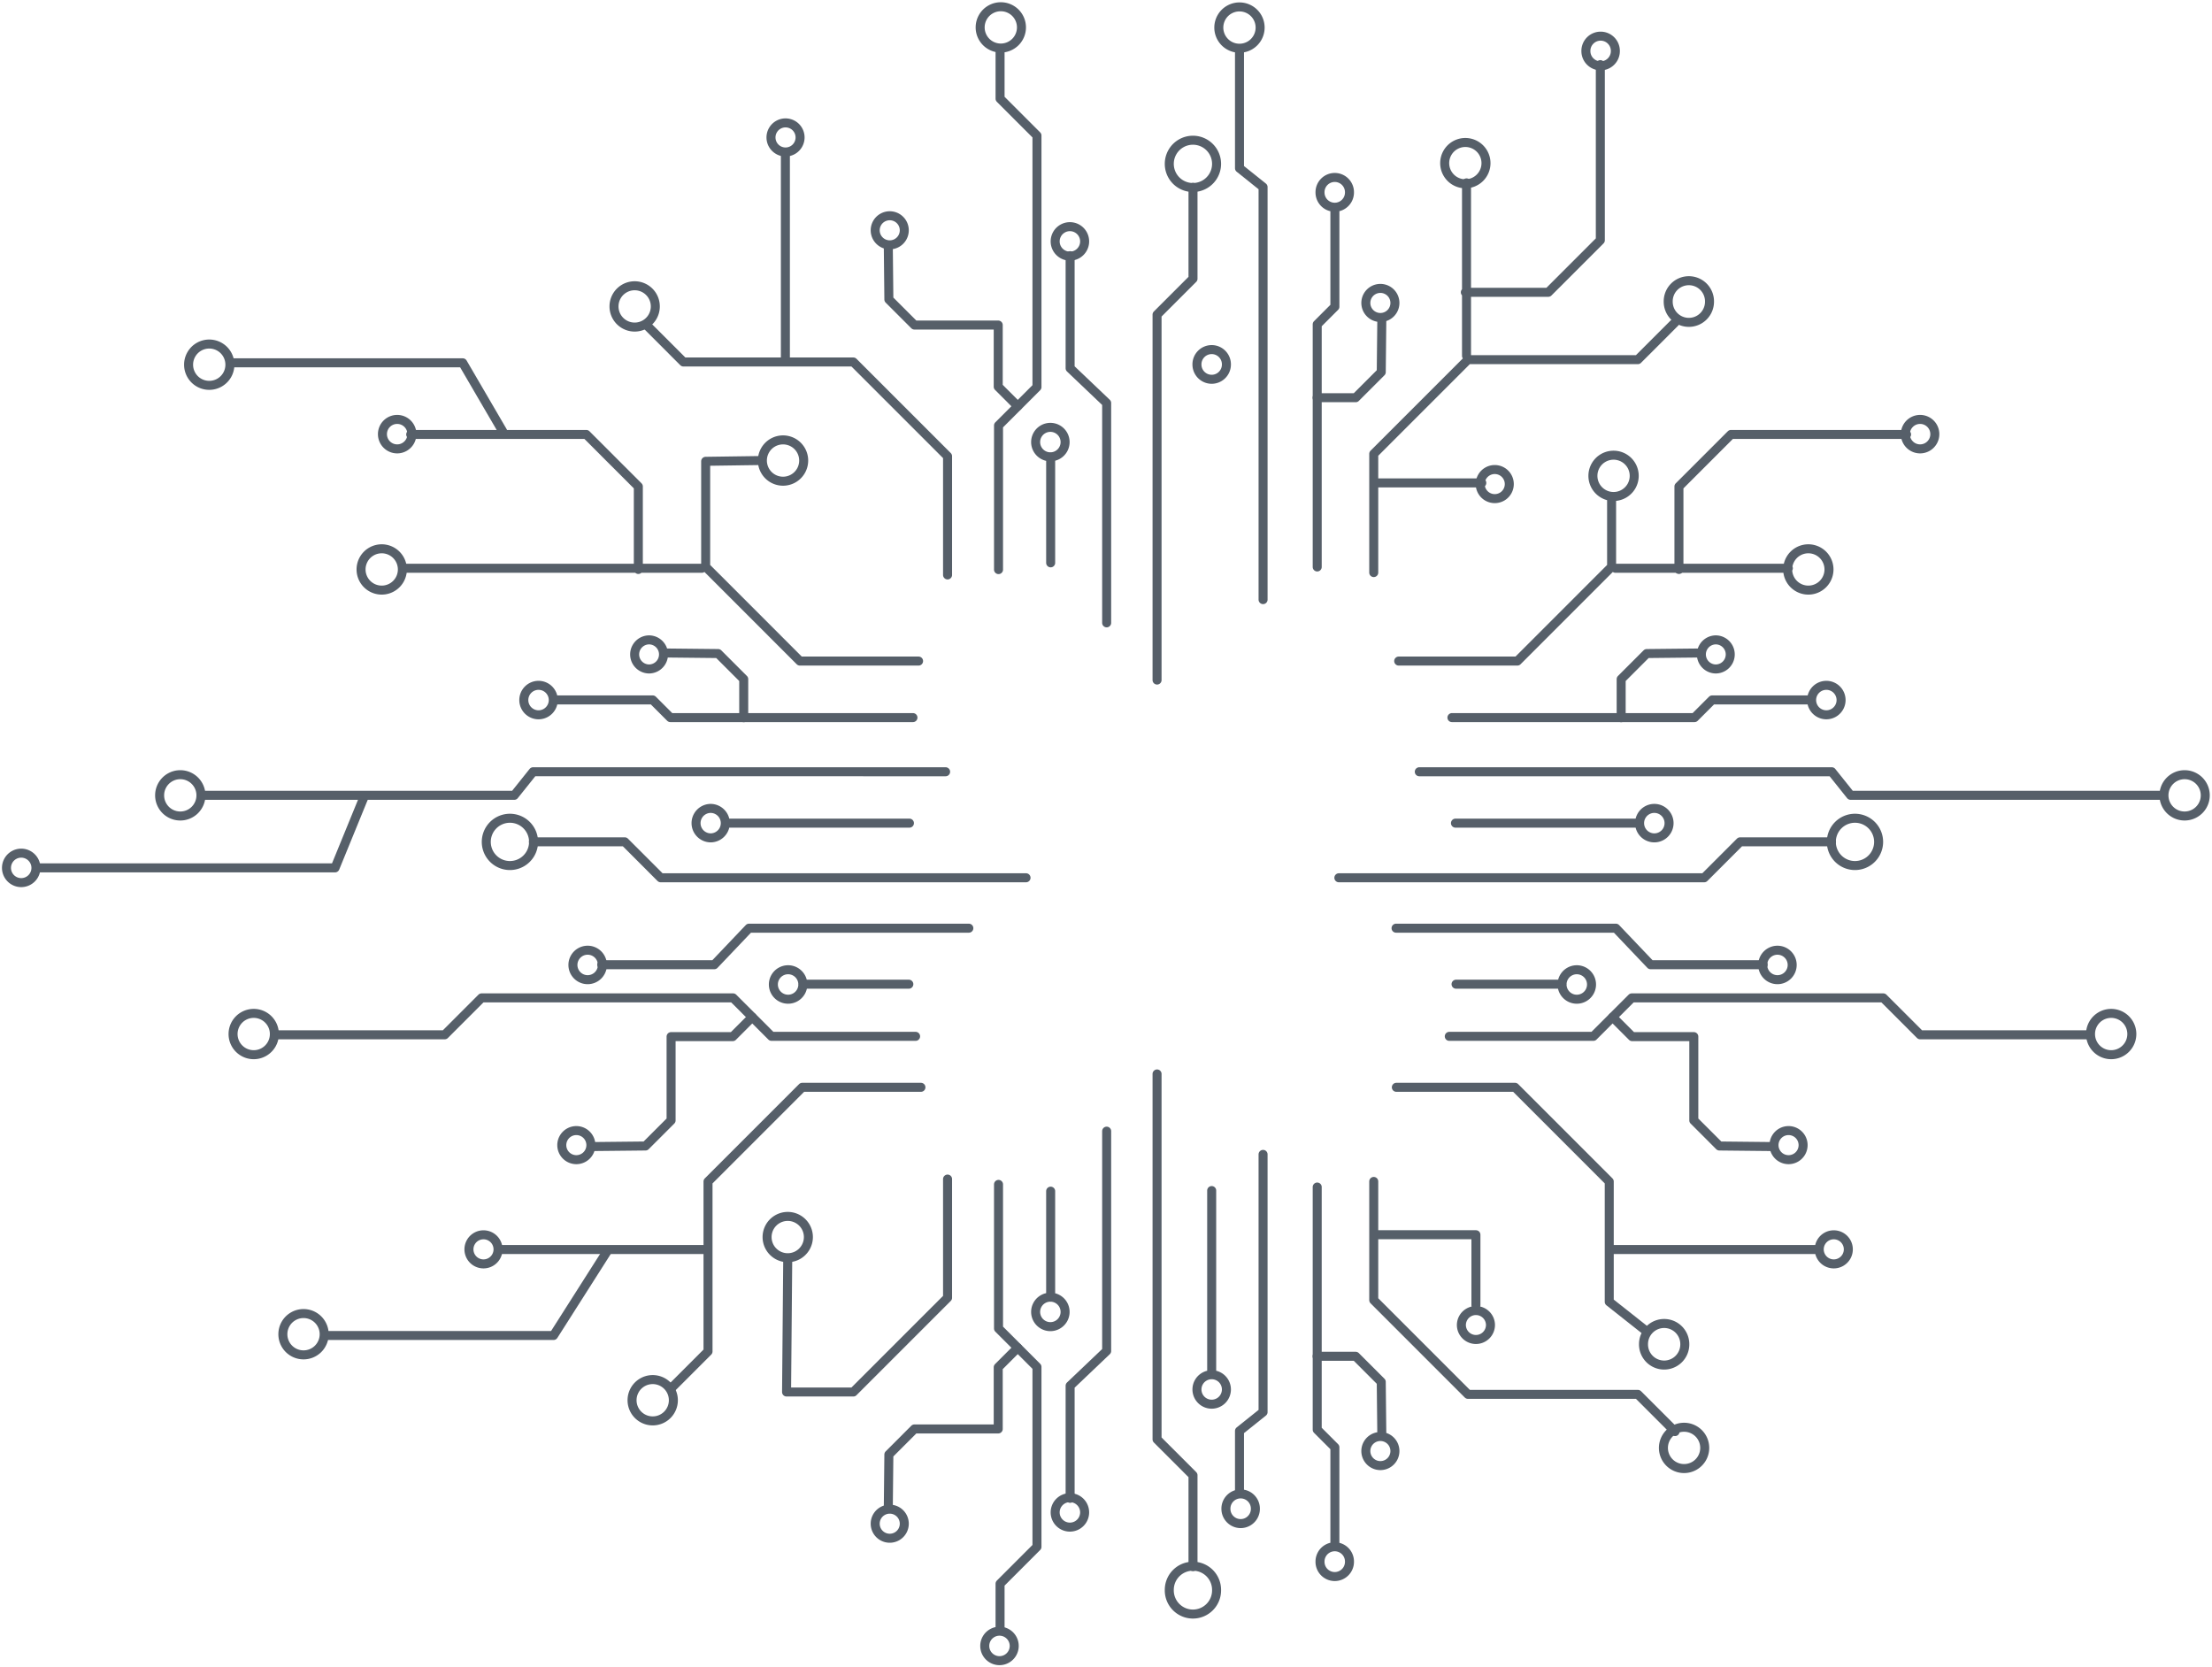 <svg width="682" height="514" xmlns="http://www.w3.org/2000/svg"><g stroke="#565f69" stroke-width="2.778" fill="none" fill-rule="evenodd" stroke-linecap="round" stroke-linejoin="round"><path d="M378.126 112.393a4.541 4.541 0 1 1-9.083 0 4.542 4.542 0 1 1 9.083 0Zm11.302 72.473V57.678l-7.268-5.815V15.524m-56.832 58.902a4.542 4.542 0 1 0 9.085 0 4.542 4.542 0 0 0-9.085 0Z"/><path d="M341.202 192.029v-67.773l-11.264-10.72V78.832m45.154-28.31a7.29 7.29 0 1 1-14.58 0 7.29 7.29 0 1 1 14.58 0Z"/><path d="M356.743 209.666V97.013l11.083-11.083V57.768m38.295 117.03v-74.794l5.45-5.451V64.365m4.496-5.016a4.541 4.541 0 1 1-9.082 0 4.542 4.542 0 1 1 9.082 0Zm81.977-43.592a4.541 4.541 0 1 1-9.083 0 4.542 4.542 0 1 1 9.083 0ZM328.39 136.301a4.542 4.542 0 1 1-9.084 0 4.542 4.542 0 1 1 9.084 0Zm-4.452 37.226v-32.706m-16.075 34.791v-44.425l11.853-11.856V41.793L308.34 30.415V16.142m-29.533 54.861a4.483 4.483 0 1 1-8.966.001 4.483 4.483 0 0 1 8.966-.001Zm-32.129-28.629a4.483 4.483 0 1 1-8.967 0 4.483 4.483 0 0 1 8.967 0Z"/><path d="m313.78 125.237-6.008-6.007v-19.014h-25.826l-7.891-7.89-.17-16.149m-71.84 18.296a6.368 6.368 0 1 1-12.736 0 6.368 6.368 0 0 1 12.736 0Zm112.89-86.106a6.367 6.367 0 1 1-12.733 0 6.367 6.367 0 0 1 12.733 0Zm73.584.136a6.368 6.368 0 1 1-12.736 0 6.368 6.368 0 0 1 12.736 0Zm69.639 41.715a6.367 6.367 0 1 1-12.733 0 6.367 6.367 0 0 1 12.733 0Z"/><path d="M292.15 177.256v-36.59l-29.056-29.058h-52.369l-11.477-11.479m221.866-6.727a4.483 4.483 0 1 0 8.966 0 4.483 4.483 0 0 0-8.966 0Zm35.261 55.845a4.483 4.483 0 1 0 8.967 0 4.483 4.483 0 0 0-8.967 0Zm-50.285-26.63h11.884l7.892-7.892.17-16.149m88.303-5.554a6.366 6.366 0 1 0 12.732 0 6.367 6.367 0 1 0-12.732 0Z"/><path d="M423.55 176.53v-36.59l29.054-29.057h52.369l11.479-11.48m-274.303 12.119V48.041m210.005 61.667V56.384m-.363 33.736h25.57l16.05-16.05V19.928M592 129.31a4.542 4.542 0 0 0-4.542 4.542 4.542 4.542 0 1 0 9.084 0A4.542 4.542 0 0 0 592 129.31Zm-26.613 251.394a4.484 4.484 0 1 0 0 8.97 4.484 4.484 0 0 0 0-8.97Zm-52.299 27.342a6.367 6.367 0 0 0-6.366 6.368 6.367 6.367 0 1 0 12.733 0 6.368 6.368 0 0 0-6.367-6.368ZM557.543 169.2a6.368 6.368 0 1 0 .001 12.736 6.368 6.368 0 0 0-.001-12.736ZM430.52 335.229h36.587l29.053 29.057v37.069l11.478 9.068m-10.146-257.347a6.367 6.367 0 1 1 0-12.734 6.367 6.367 0 0 1 0 12.734Zm-66.247 50.737h36.587l29.053-29.058V153.6m-.638 231.635h63.472m-61.659-210.03h53.317"/><path d="M517.646 175.568v-25.573l16.05-16.052h54.133m-307.436 119.84h-55.411m-5.902-4.543a4.542 4.542 0 1 1 .002 9.084 4.542 4.542 0 0 1-.001-9.083Zm72.466-11.302H164.372l-5.813 7.268H62.557m118.561 56.839a4.542 4.542 0 1 0 0-9.083 4.542 4.542 0 0 0 0 9.083ZM6.542 272.12a4.541 4.541 0 0 0 4.54-4.543 4.541 4.541 0 1 0-9.082 0 4.542 4.542 0 0 0 4.542 4.543Z"/><path d="M298.708 286.17h-67.765l-10.719 11.265h-34.7m-28.306-45.159a7.29 7.29 0 0 1 7.29 7.29 7.29 7.29 0 1 1-14.58 0 7.29 7.29 0 0 1 7.29-7.29Z"/><path d="M316.342 270.627H203.704l-11.082-11.084h-28.16m117.017-38.3h-74.787l-5.45-5.45h-30.184m-5.015-4.498a4.542 4.542 0 0 1 4.542 4.543 4.542 4.542 0 1 1-9.084 0 4.542 4.542 0 0 1 4.542-4.543Zm-43.586-81.985a4.542 4.542 0 0 1 4.542 4.542 4.542 4.542 0 1 1-9.084 0 4.542 4.542 0 0 1 4.542-4.542Zm120.53 169.674a4.541 4.541 0 1 1 0 9.084 4.542 4.542 0 1 1 0-9.084Zm37.22 4.451h-32.701m34.787 16.079h-44.42l-11.854-11.857h-77.53l-11.377 11.38H84.885m92.811 29.534a4.484 4.484 0 1 1-.002 8.968 4.484 4.484 0 0 1 .002-8.968Zm-28.626 32.133a4.484 4.484 0 1 1 0 8.97 4.484 4.484 0 0 1 0-8.97Z"/><path d="m231.924 313.596-6.006 6.007h-19.01v25.83l-7.893 7.891-16.146.17m18.294 71.849a6.368 6.368 0 1 1 0 12.735 6.368 6.368 0 0 1 0-12.735ZM78.226 312.439a6.368 6.368 0 1 1-.001 12.736 6.368 6.368 0 0 1 .001-12.736Zm15.277 92.547a6.368 6.368 0 1 1-.001 12.735 6.368 6.368 0 0 1 .001-12.735ZM55.506 238.847a6.368 6.368 0 1 1-.002 12.735 6.368 6.368 0 0 1 .002-12.735Zm62.186-69.647a6.368 6.368 0 1 1-.002 12.736 6.368 6.368 0 0 1 .002-12.736Zm-53.176-63.129a6.368 6.368 0 1 1-.002 12.736 6.368 6.368 0 0 1 .002-12.736Zm176.908 29.554a6.367 6.367 0 1 1 0 12.734 6.367 6.367 0 0 1 0-12.734Z"/><path d="M283.937 335.229H247.35l-29.054 29.057v52.375l-11.477 11.48m-6.727-221.891a4.484 4.484 0 1 0-.002-8.968 4.484 4.484 0 0 0 .002 8.967Zm29.212 15.024v-11.886l-7.892-7.892-16.146-.17m77.946 2.487h-36.587l-29.054-29.058v-32.527l16.6-.235M218.21 385.235h-63.474m61.661-210.03h-91.948m72.361.363v-25.573l-16.049-16.052h-54.133m322.118 119.84h55.411m5.901-4.543a4.541 4.541 0 1 0 .001 9.084 4.541 4.541 0 0 0 0-9.083Zm-72.464-11.302h127.173l5.814 7.268h96m-118.56 56.839a4.54 4.54 0 0 1-4.54-4.542 4.541 4.541 0 1 1 4.54 4.542Z"/><path d="M430.432 286.17h67.764l10.72 11.265h34.699m28.307-45.159a7.29 7.29 0 0 0-7.29 7.29 7.29 7.29 0 1 0 14.58 0 7.29 7.29 0 0 0-7.29-7.29Z"/><path d="M412.797 270.627h112.64l11.081-11.084h28.16m-117.017-38.3h74.786l5.45-5.45h30.184m5.015-4.498a4.541 4.541 0 0 0-4.54 4.543 4.541 4.541 0 1 0 9.082 0 4.542 4.542 0 0 0-4.542-4.543Zm-76.944 87.689a4.541 4.541 0 1 0 .001 9.085 4.541 4.541 0 0 0 0-9.085Zm-37.22 4.451h32.702m-34.788 16.079h44.42l11.855-11.857h77.53l11.378 11.38h52.225m-92.81 29.534a4.484 4.484 0 1 0 .002 8.968 4.484 4.484 0 0 0-.002-8.968Z"/><path d="m497.215 313.596 6.007 6.007h19.011v25.83l7.891 7.891 16.147.17m104.643-41.055a6.368 6.368 0 1 0 .001 12.736 6.368 6.368 0 0 0-.001-12.736Zm22.719-73.592a6.368 6.368 0 1 0 .002 12.735 6.368 6.368 0 0 0-.002-12.735ZM529.048 206.25a4.484 4.484 0 1 1 .002-8.968 4.484 4.484 0 0 1-.002 8.967Zm-29.212 15.024v-11.886l7.891-7.892 16.147-.17m-150.289 165.74v55.417m4.541 5.902a4.54 4.54 0 1 0-9.083 0 4.54 4.54 0 0 0 4.542 4.541 4.54 4.54 0 0 0 4.541-4.541Zm11.302-72.473v79.45l-7.268 5.815v18.76m-56.832 6.415a4.542 4.542 0 1 1 9.083-.001 4.542 4.542 0 0 1-9.083.001Zm-21.709 41.106a4.542 4.542 0 1 1 9.084 0 4.542 4.542 0 1 1-9.084 0Z"/><path d="M341.202 348.749v67.773l-11.264 10.72v34.704m45.154 28.309a7.29 7.29 0 1 0-14.579 0 7.29 7.29 0 1 0 14.579 0Z"/><path d="M356.743 331.113v112.651l11.083 11.083v28.163m38.295-117.03v74.795l5.45 5.45v30.189m4.496 5.015a4.541 4.541 0 1 0-9.082 0 4.542 4.542 0 1 0 9.082 0Zm-29.01-16.231a4.542 4.542 0 1 0-9.083 0 4.54 4.54 0 1 0 9.083 0Zm-58.667-60.722a4.542 4.542 0 1 0-9.084 0 4.542 4.542 0 1 0 9.084 0Zm-4.452-37.224v32.704m-16.075-34.79v44.425l11.853 11.855v55.464l-11.377 11.38v14.27m-29.532-32.785a4.483 4.483 0 1 0-8.966-.001 4.483 4.483 0 0 0 8.966 0Z"/><path d="m313.78 415.54-6.008 6.008v19.012h-25.826l-7.891 7.893-.17 16.148m-24.644-83.197a6.367 6.367 0 1 0-12.734 0 6.367 6.367 0 0 0 12.734 0Z"/><path d="M292.15 363.522v36.591l-29.056 29.057h-20.582l.362-41.237m178.24 59.443a4.483 4.483 0 1 1 8.966-.001 4.483 4.483 0 0 1-8.966 0Zm29.458-38.948a4.485 4.485 0 0 1 8.967 0 4.484 4.484 0 1 1-8.967 0Zm-44.482 9.732h11.884l7.892 7.893.17 16.148m86.828 4.285a6.368 6.368 0 1 1 12.735 0 6.368 6.368 0 0 1-12.735 0Z"/><path d="M423.55 364.247v36.591l29.054 29.057h52.369l11.479 11.479"/><path d="M424.045 380.678h31.01v21.765m-31.192-253.558h33.007M112.306 245.54l-9.01 22.037H11.243m175.88 118.313-16.452 25.856h-70.51m54.842-278.739-12.34-21.155H70.98"/></g></svg>